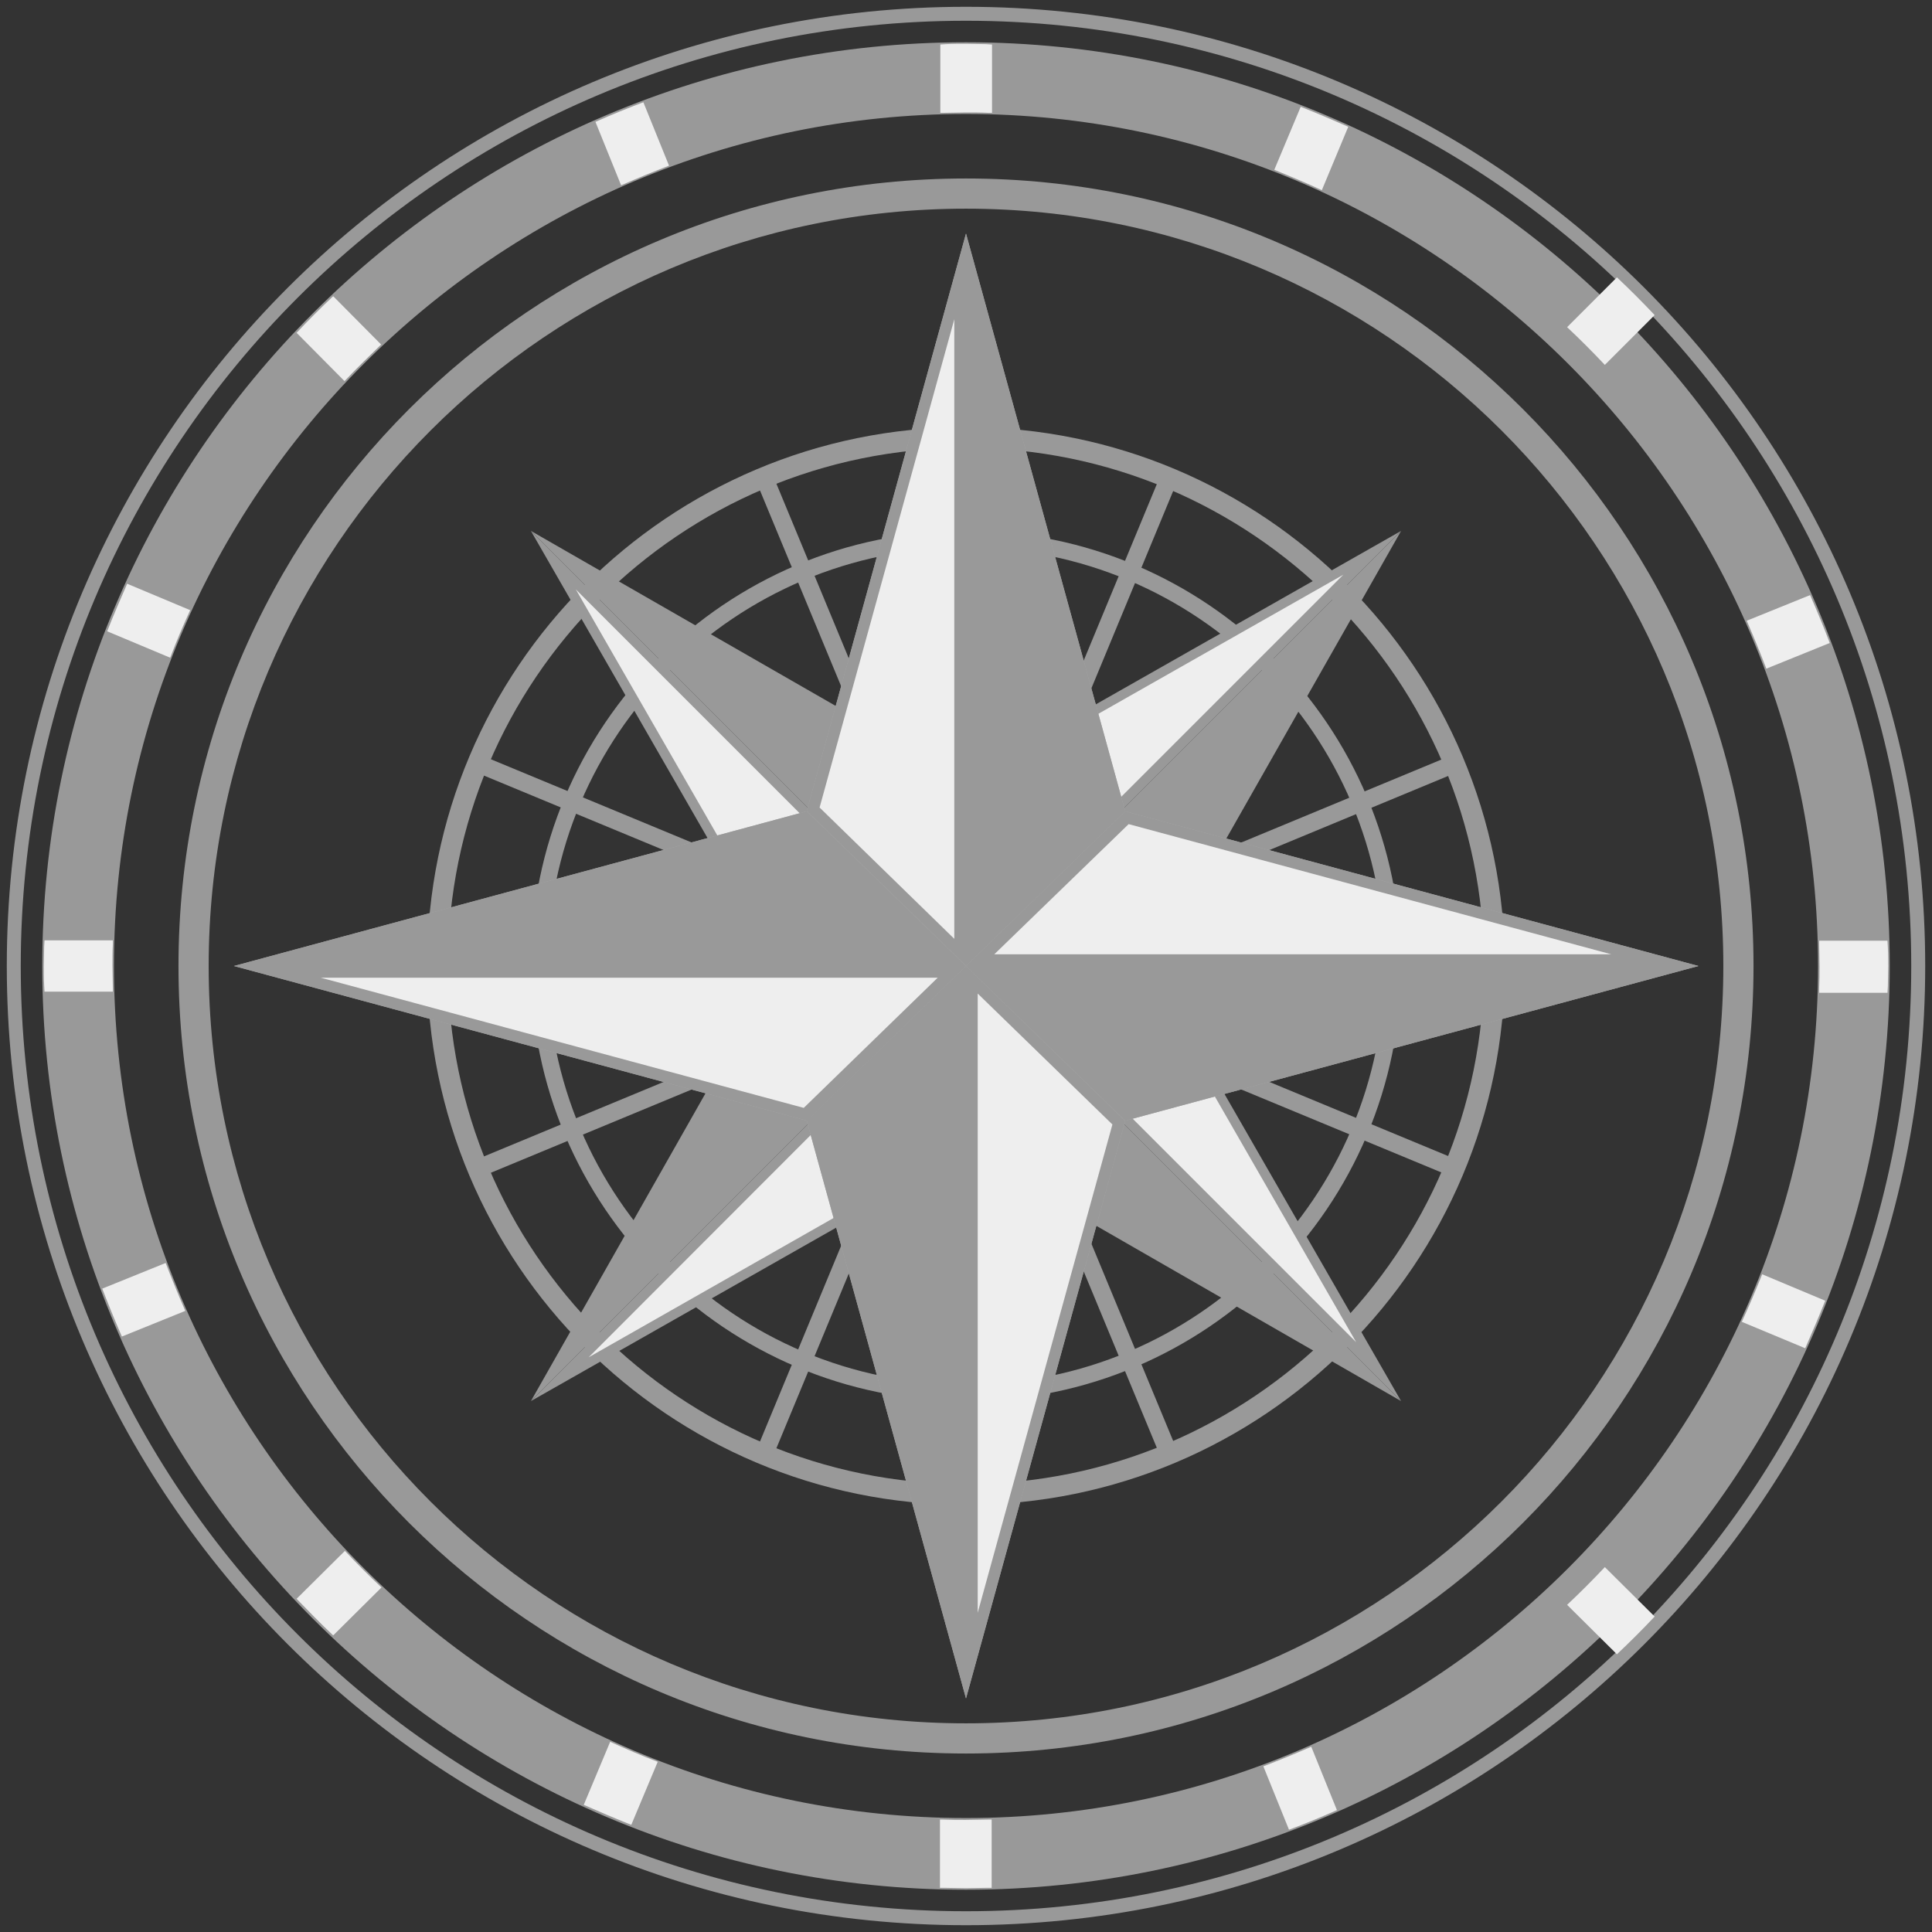<?xml version="1.0" encoding="utf-8"?>
<!-- Generator: Adobe Illustrator 22.1.0, SVG Export Plug-In . SVG Version: 6.00 Build 0)  -->
<svg version="1.1" id="compass-bg" xmlns="http://www.w3.org/2000/svg" xmlns:xlink="http://www.w3.org/1999/xlink" x="0px" y="0px"
	 viewBox="0 0 512 512" style="enable-background:new 0 0 512 512;" xml:space="preserve">
<rect x="0" y="0" width="512" height="512" fill="#333333" stroke="none"/>
<style type="text/css">
	.st0{fill-rule:evenodd;clip-rule:evenodd;fill:#999;}
	.st1{fill-rule:evenodd;clip-rule:evenodd;fill:#eee;}
	.st2{fill-rule:evenodd;clip-rule:evenodd;fill:#aaa;}
</style>
<g>
	<path class="st0" d="M256,5.5c138.3,0,250.5,112.1,250.5,250.5c0,138.3-112.1,250.5-250.5,250.5S5.5,394.3,5.5,256
		C5.5,117.7,117.7,5.5,256,5.5 M256,1.8c140.4,0,254.2,113.8,254.2,254.2c0,140.4-113.8,254.2-254.2,254.2
		C115.6,510.2,1.8,396.4,1.8,256C1.8,115.6,115.6,1.8,256,1.8z"/>
	<path class="st0" d="M256,500.8C121,500.8,11.2,391,11.2,256C11.2,121,121,11.2,256,11.2C391,11.2,500.8,121,500.8,256
		C500.8,391,391,500.8,256,500.8 M256,30.2C131.5,30.2,30.2,131.5,30.2,256c0,124.5,101.3,225.8,225.8,225.8
		c124.5,0,225.8-101.3,225.8-225.8S380.5,30.2,256,30.2z"/>
	<path id="XMLID_300_" class="st1" d="M78.6,88.2c3.1-3.3,6.4-6.6,9.7-9.7L101,91.3c-3.3,3.2-6.6,6.4-9.7,9.7L78.6,88.2z"/>
	<path id="XMLID_299_" class="st1" d="M468.1,177.2c-1.5-3.9-3.2-8.1-5.2-12.7l16.8-6.8c2,4.6,3.7,8.7,5.2,12.7L468.1,177.2z"/>
	<path id="XMLID_298_" class="st1" d="M482.1,262.9l0-1.2c0.1-1.9,0.1-3.7,0.1-5.6c0-1.9-0.1-3.8-0.1-5.6l0-1.2h18.1l0.1,1.8
		c0.1,1.7,0.1,3.4,0.1,5.1c0,1.7-0.1,3.4-0.1,5.1l-0.1,1.8H482.1z"/>
	<path id="XMLID_297_" class="st1" d="M350.3,50.4c-4.1-1.9-8.4-3.7-12.6-5.4l7-16.7c4.3,1.7,8.5,3.5,12.6,5.3L350.3,50.4z"/>
	<path id="XMLID_296_" class="st1" d="M11.8,262.9l-0.1-1.8c-0.1-1.7-0.1-3.4-0.1-5.1c0-1.7,0.1-3.4,0.1-5.1l0.1-1.7h18.1l0,1.1
		c-0.1,1.9-0.1,3.8-0.1,5.7c0,1.9,0.1,3.8,0.1,5.7l0,1.1H11.8z"/>
	<path id="XMLID_295_" class="st1" d="M88.3,433.4c-3.3-3.1-6.5-6.4-9.7-9.7L91.4,411c3.1,3.3,6.4,6.6,9.7,9.7L88.3,433.4z"/>
	<path id="XMLID_294_" class="st1" d="M334.8,468.1c3.9-1.5,8.1-3.2,12.7-5.2l6.8,16.8c-4.5,2-8.7,3.7-12.7,5.2L334.8,468.1z"/>
	<path id="XMLID_293_" class="st1" d="M256,500.4c-1.8,0-3.6-0.1-5.4-0.1l-1.5,0v-18.1l0.9,0c2,0.1,3.9,0.1,5.9,0.1
		c2,0,3.9-0.1,5.9-0.1l1,0v18.1l-1.5,0C259.6,500.3,257.8,500.4,256,500.4"/>
	<path id="XMLID_292_" class="st1" d="M167.3,483.6c-4.3-1.7-8.5-3.5-12.6-5.3l7-16.7c4.2,1.9,8.4,3.7,12.6,5.3L167.3,483.6z"/>
	<path id="XMLID_291_" class="st1" d="M249.1,11.8l1.6-0.1c1.8-0.1,3.5-0.1,5.3-0.1c1.8,0,3.5,0.1,5.3,0.1l1.6,0.1v18.1l-1,0
		c-2-0.1-3.9-0.1-5.9-0.1c-2,0-3.9,0.1-5.9,0.1l-0.9,0V11.8z"/>
	<path id="XMLID_290_" class="st1" d="M461.6,350.3c1.9-4.1,3.7-8.4,5.4-12.6l16.7,7c-1.7,4.3-3.5,8.5-5.3,12.6L461.6,350.3z"/>
	<path id="XMLID_289_" class="st1" d="M157.8,32.3c4.5-2,8.7-3.7,12.7-5.2l6.8,16.8c-3.9,1.5-8.1,3.2-12.7,5.2L157.8,32.3z"/>
	<path id="XMLID_288_" class="st1" d="M28.4,167.3c1.7-4.3,3.5-8.5,5.3-12.6l16.7,7c-1.9,4.1-3.7,8.4-5.3,12.6L28.4,167.3z"/>
	<path id="XMLID_287_" class="st1" d="M32.3,354.2c-2-4.6-3.7-8.8-5.2-12.7l16.8-6.8c1.5,3.9,3.2,8.1,5.2,12.7L32.3,354.2z"/>
	<path class="st0" d="M256,55.3c110.8,0,200.7,89.8,200.7,200.7c0,110.8-89.8,200.7-200.7,200.7c-110.8,0-200.7-89.8-200.7-200.7
		C55.3,145.2,145.2,55.3,256,55.3 M256,47.3c115.3,0,208.7,93.4,208.7,208.7S371.3,464.7,256,464.7c-115.3,0-208.7-93.4-208.7-208.7
		S140.7,47.3,256,47.3z"/>
	<path class="st0" d="M256,145.1c61.2,0,110.9,49.6,110.9,110.9S317.2,366.9,256,366.9c-61.2,0-110.9-49.6-110.9-110.9
		S194.8,145.1,256,145.1 M256,140.7c63.7,0,115.3,51.6,115.3,115.3c0,63.7-51.6,115.3-115.3,115.3c-63.7,0-115.3-51.6-115.3-115.3
		C140.7,192.3,192.3,140.7,256,140.7z"/>
	<path class="st0" d="M256,118.7c75.8,0,137.3,61.5,137.3,137.3c0,75.8-61.5,137.3-137.3,137.3c-75.8,0-137.3-61.5-137.3-137.3
		C118.7,180.2,180.2,118.7,256,118.7 M256,113.2c78.9,0,142.8,63.9,142.8,142.8c0,78.9-63.9,142.8-142.8,142.8
		S113.2,334.9,113.2,256C113.2,177.1,177.1,113.2,256,113.2z"/>
	<path id="XMLID_280_" class="st1" d="M425.3,96.7c-3.2-3.4-6.6-6.8-10-10l13.2-13.2c3.4,3.2,6.7,6.5,10,10L425.3,96.7z"/>
	<path id="XMLID_279_" class="st1" d="M415.3,425.3c3.4-3.2,6.8-6.6,10-10l13.2,13.1c-3.2,3.4-6.5,6.7-10,10L415.3,425.3z"/>
	
		<rect id="XMLID_278_" x="253.7" y="115" transform="matrix(0.383 -0.924 0.924 0.383 -78.481 394.542)" class="st0" width="4.7" height="281.9"/>
	
		<rect id="XMLID_277_" x="115" y="253.7" transform="matrix(0.383 -0.924 0.924 0.383 -78.482 394.542)" class="st0" width="281.9" height="4.7"/>
	
		<rect id="XMLID_276_" x="115" y="253.7" transform="matrix(0.924 -0.383 0.383 0.924 -78.482 117.458)" class="st0" width="281.9" height="4.7"/>
	
		<rect id="XMLID_275_" x="253.7" y="115" transform="matrix(0.924 -0.383 0.383 0.924 -78.48 117.454)" class="st0" width="4.7" height="281.9"/>
	<polygon id="XMLID_274_" class="st1" points="256.6,207.3 363.7,146.5 257.2,252.9 	"/>
	<path class="st0" d="M356,152.3l-97.5,97.5l-0.6-41.8L356,152.3z M371.3,140.7l-116,65.9L256,256L371.3,140.7z"/>
	<polygon id="XMLID_271_" class="st0" points="371.3,140.7 256,256 305.4,256.7 	"/>
	<polygon id="XMLID_270_" class="st1" points="254.8,259.1 255.4,304.7 148.3,365.5 	"/>
	<path class="st0" d="M253.5,262.1l0.6,41.8L156,359.7L253.5,262.1z M256,256L140.7,371.3l116-65.9L256,256z"/>
	<polygon id="XMLID_267_" class="st0" points="140.7,371.3 256,256 206.5,255.3 	"/>
	<polygon id="XMLID_266_" class="st1" points="259.2,257.3 304.7,258 365.4,363.5 	"/>
	<path class="st0" d="M262.3,258.6l41.6,0.6l55.5,96.5L262.3,258.6z M256,256l115.3,115.3l-65.9-114.6L256,256z"/>
	<polygon id="XMLID_263_" class="st0" points="371.3,371.3 256,256 256.7,305.4 	"/>
	<polygon id="XMLID_262_" class="st1" points="207.3,254 146.6,148.5 252.8,254.7 	"/>
	<path class="st0" d="M152.6,156.2l97.1,97.1l-41.6-0.6L152.6,156.2z M140.7,140.7l65.9,114.6L256,256L140.7,140.7z"/>
	<polygon id="XMLID_259_" class="st0" points="140.7,140.7 256,256 255.3,206.5 	"/>
	<path class="st2" d="M252.9,84.6v164.2L217.2,214L252.9,84.6z M256,61.9l-42.2,153l42.2,41V61.9z"/>
	<polygon id="XMLID_256_" class="st2" points="256,61.9 256,256 298.2,215 	"/>
	<path class="st2" d="M259.1,263.3l35.7,34.7l-35.7,129.4V263.3z M256,256v194.1l42.2-153L256,256z"/>
	<polygon id="XMLID_253_" class="st2" points="256,450.1 256,256 213.8,297 	"/>
	<path class="st2" d="M299.1,218.4L427,252.9H263.5L299.1,218.4z M298.2,215L256,256h194.1L298.2,215z"/>
	<polygon id="XMLID_250_" class="st2" points="450.1,256 256,256 298.2,297 	"/>
	<path class="st2" d="M248.5,259.1l-35.5,34.5L85,259.1H248.5z M256,256H62l151.9,41L256,256z"/>
	<polygon id="XMLID_247_" class="st2" points="62,256 256,256 213.8,215 	"/>
	<polygon id="XMLID_246_" class="st1" points="215.5,214.5 254.4,73.3 254.4,252.4 	"/>
	<path class="st0" d="M252.9,84.6v164.2L217.2,214L252.9,84.6z M256,61.9l-42.2,153l42.2,41V61.9z"/>
	<polygon id="XMLID_243_" class="st0" points="256,61.9 256,256 298.2,215 	"/>
	<polygon id="XMLID_242_" class="st1" points="257.6,259.6 296.5,297.5 257.6,438.7 	"/>
	<path class="st0" d="M259.1,263.3l35.7,34.7l-35.7,129.4V263.3z M256,256v194.1l42.2-153L256,256z"/>
	<polygon id="XMLID_239_" class="st0" points="256,450.1 256,256 213.8,297 	"/>
	<polygon id="XMLID_238_" class="st1" points="259.8,254.4 298.6,216.7 438.5,254.4 	"/>
	<path class="st0" d="M299.1,218.4L427,252.9H263.5L299.1,218.4z M298.2,215L256,256h194.1L298.2,215z"/>
	<polygon id="XMLID_235_" class="st0" points="450.1,256 256,256 298.2,297 	"/>
	<polygon id="XMLID_234_" class="st1" points="73.5,257.6 252.2,257.6 213.4,295.3 	"/>
	<path class="st0" d="M248.5,259.1l-35.5,34.5L85,259.1H248.5z M256,256H62l151.9,41L256,256z"/>
	<polygon id="XMLID_231_" class="st0" points="62,256 256,256 213.8,215 	"/>
</g>
</svg>
